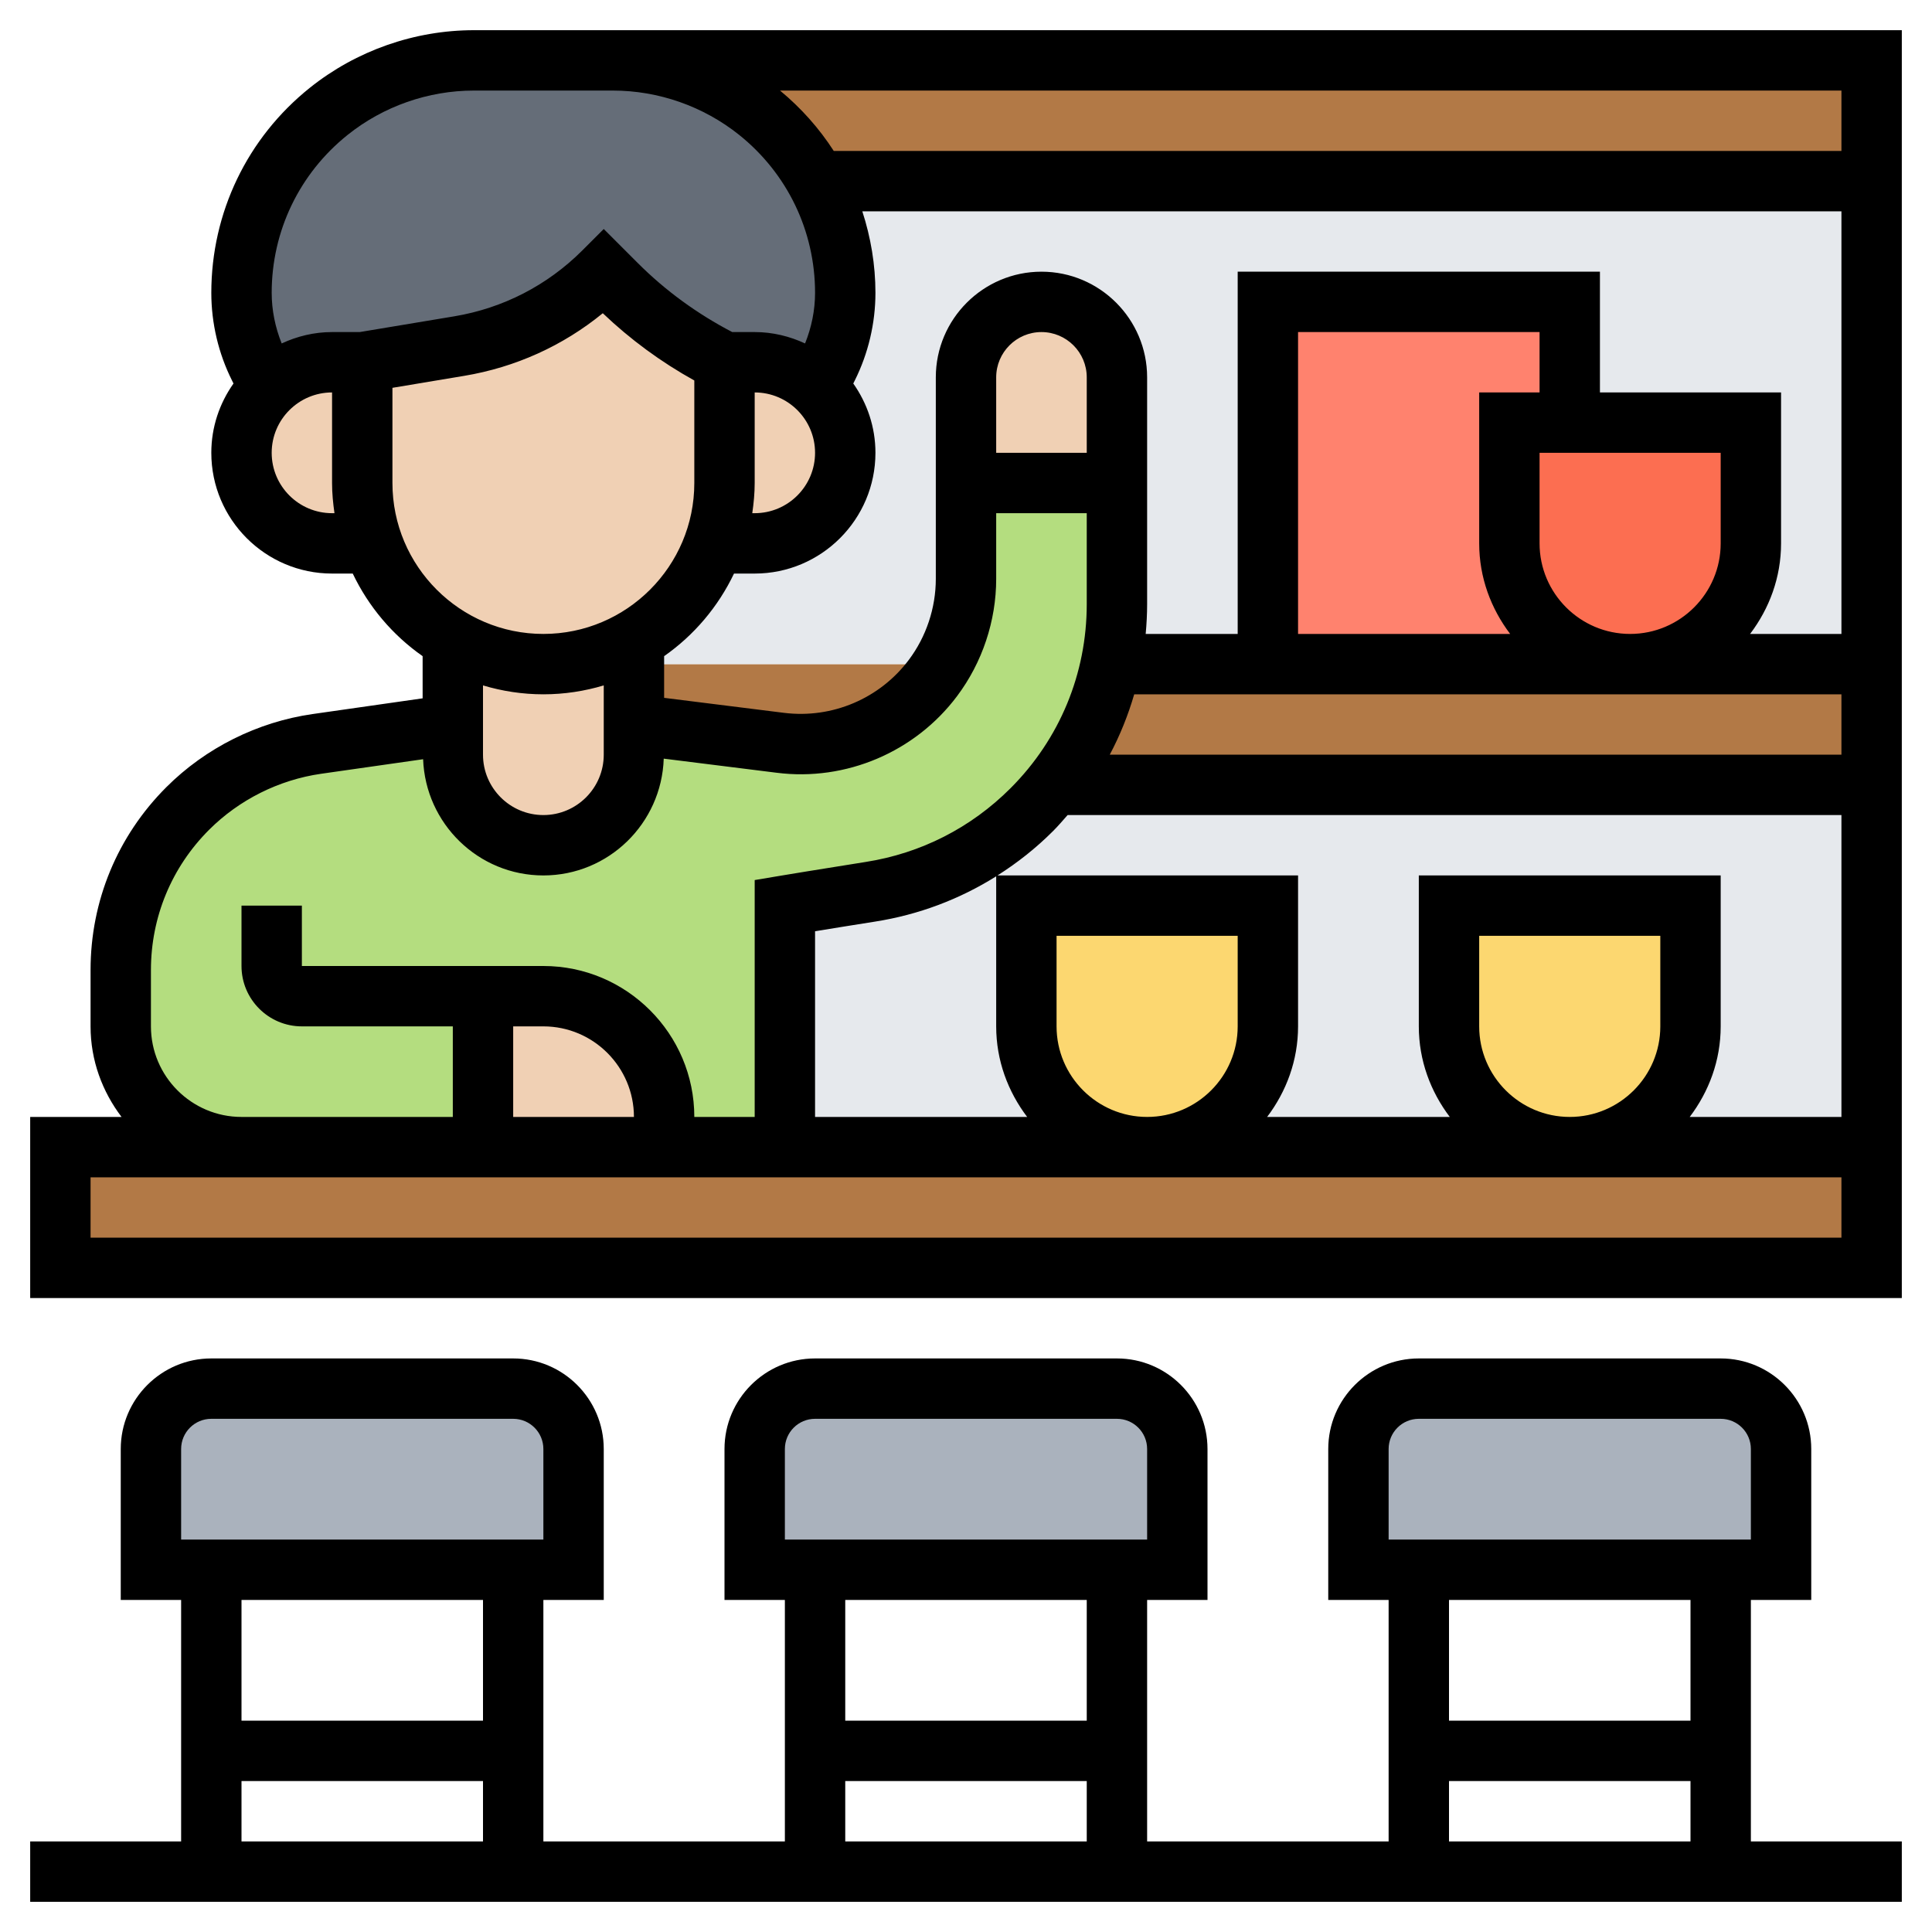 <svg id="Layer_5" enable-background="new 0 0 64 64" height="512" viewBox="0 0 64 64" width="512" xmlns="http://www.w3.org/2000/svg"><g><g><g><path d="m21 22h41v4h-41z" fill="#b27946"/></g><g><path d="m26 38h12 14 10v4h-60v-4h6 8 6z" fill="#b27946"/></g><g><path d="m26 26h36v12h-36z" fill="#e6e9ed"/></g><g><path d="m21 6h41v16h-41z" fill="#e6e9ed"/></g><g><path d="m62 2v4h-34.94c-.49-.88-1.15-1.67-1.95-2.31-1.37-1.09-3.06-1.69-4.81-1.69z" fill="#b27946"/></g><g><path d="m54 22h-12v-12h10v4h-2v4c0 2.21 1.79 4 4 4z" fill="#ff826e"/></g><g><path d="m58 14v4c0 2.21-1.79 4-4 4s-4-1.79-4-4v-4h2z" fill="#fc6e51"/></g><g><path d="m59 48v4h-2-10-2v-4c0-1.1.9-2 2-2h10c1.1 0 2 .9 2 2z" fill="#aab2bd"/></g><g><path d="m56 30v4c0 2.21-1.79 4-4 4s-4-1.79-4-4v-4z" fill="#fcd770"/></g><g><path d="m42 30v4c0 2.21-1.79 4-4 4s-4-1.79-4-4v-4z" fill="#fcd770"/></g><g><path d="m39 48v4h-2-10-2v-4c0-1.1.9-2 2-2h10c1.1 0 2 .9 2 2z" fill="#aab2bd"/></g><g><path d="m16 33v5h-8c-2.21 0-4-1.79-4-4v-1.87c0-2 .8-3.93 2.22-5.35 1.15-1.15 2.66-1.91 4.28-2.14l4.5-.64v1c0 1.66 1.34 3 3 3 .83 0 1.58-.34 2.12-.88s.88-1.29.88-2.12v-1l4.85.61c1.95.24 3.88-.58 5.06-2.15.71-.95 1.09-2.1 1.09-3.28v-3.18h5v4.01c0 .67-.07 1.34-.2 1.99h-.01c-.3 1.46-.95 2.83-1.88 4-.23.29-.47.56-.73.82-1.45 1.45-3.32 2.4-5.35 2.72-1.43.23-2.83.46-2.83.46v8h-4v-1c0-2.21-1.79-4-4-4z" fill="#b4dd7f"/></g><g><path d="m37 12.5v3.5h-5v-3.5c0-1.38 1.12-2.5 2.5-2.5.69 0 1.32.28 1.77.73s.73 1.08.73 1.77z" fill="#f0d0b4"/></g><g><path d="m27.06 6c.06.12.12.24.18.36.5 1.03.76 2.17.76 3.34 0 .86-.2 1.7-.58 2.46l-.32.63-.04.04c-.53-.51-1.26-.83-2.06-.83h-1c-1.32-.66-2.53-1.53-3.58-2.58l-.42-.42c-1.3 1.3-2.98 2.16-4.79 2.46l-3.21.54h-1c-.8 0-1.53.32-2.06.83l-.04-.04-.32-.63c-.38-.76-.58-1.6-.58-2.46 0-1.17.26-2.31.76-3.34.49-1.02 1.22-1.94 2.13-2.67 1.37-1.09 3.06-1.69 4.81-1.69h4.3.3c1.75 0 3.44.6 4.81 1.69.8.64 1.46 1.43 1.95 2.31z" fill="#656d78"/></g><g><path d="m27.06 12.83c.58.54.94 1.31.94 2.17 0 .83-.34 1.58-.88 2.12s-1.29.88-2.12.88h-1.35c.23-.63.35-1.3.35-2v-4h1c.8 0 1.53.32 2.06.83z" fill="#f0d0b4"/></g><g><path d="m23.65 18c-.47 1.36-1.43 2.5-2.67 3.21-.87.5-1.89.79-2.98.79-1.1 0-2.12-.29-3-.81-1.23-.71-2.18-1.84-2.65-3.19-.23-.63-.35-1.3-.35-2v-4l3.21-.54c1.81-.3 3.49-1.16 4.79-2.46l.42.42c1.05 1.05 2.26 1.92 3.58 2.58v4c0 .7-.12 1.37-.35 2z" fill="#f0d0b4"/></g><g><path d="m22 37v1h-6v-5h2c2.21 0 4 1.79 4 4z" fill="#f0d0b4"/></g><g><path d="m21 24v1c0 .83-.34 1.58-.88 2.12s-1.29.88-2.12.88c-1.66 0-3-1.34-3-3v-1-2.81c.88.52 1.9.81 3 .81 1.09 0 2.11-.29 2.98-.79l.02.03z" fill="#f0d0b4"/></g><g><path d="m19 48v4h-2-10-2v-4c0-1.1.9-2 2-2h10c1.1 0 2 .9 2 2z" fill="#aab2bd"/></g><g><path d="m12.35 18h-1.35c-.83 0-1.58-.34-2.12-.88s-.88-1.29-.88-2.12c0-.86.36-1.63.94-2.17.53-.51 1.26-.83 2.06-.83h1v4c0 .7.12 1.37.35 2z" fill="#f0d0b4"/></g></g><g><path d="m58 53h2v-5c0-1.654-1.346-3-3-3h-10c-1.654 0-3 1.346-3 3v5h2v8h-8v-8h2v-5c0-1.654-1.346-3-3-3h-10c-1.654 0-3 1.346-3 3v5h2v8h-8v-8h2v-5c0-1.654-1.346-3-3-3h-10c-1.654 0-3 1.346-3 3v5h2v8h-5v2h62v-2h-5zm-12-5c0-.552.448-1 1-1h10c.552 0 1 .448 1 1v3h-12zm10 5v4h-8v-4zm-8 6h8v2h-8zm-22-11c0-.552.448-1 1-1h10c.552 0 1 .448 1 1v3h-12zm10 5v4h-8v-4zm-8 6h8v2h-8zm-22-11c0-.552.448-1 1-1h10c.552 0 1 .448 1 1v3h-12zm10 5v4h-8v-4zm-8 6h8v2h-8z"/><path d="m20.299 1h-.299-4.299c-1.968 0-3.898.677-5.436 1.907-2.075 1.66-3.265 4.137-3.265 6.795 0 1.003.237 2.008.687 2.906l.048.096c-.46.651-.735 1.44-.735 2.296 0 2.206 1.794 4 4 4h.685c.525 1.1 1.324 2.043 2.315 2.736v1.397l-3.645.521c-1.823.261-3.545 1.122-4.846 2.423-1.617 1.617-2.509 3.768-2.509 6.057v1.866c0 1.13.391 2.162 1.026 3h-3.026v6h62v-5-1-36zm40.701 24h-24.238c.339-.637.608-1.307.81-2h23.428zm-25-10h-3v-2.5c0-.827.673-1.5 1.5-1.5s1.5.673 1.5 1.5zm21 3c0 1.654-1.346 3-3 3s-3-1.346-3-3v-3h6zm-6-5h-2v5c0 1.13.391 2.162 1.026 3h-7.026v-10h8zm10 8h-3.026c.635-.838 1.026-1.87 1.026-3v-5h-6v-4h-12v12h-3.048c.03-.326.048-.655.048-.987v-7.513c0-1.93-1.57-3.5-3.5-3.5s-3.5 1.57-3.5 3.5v6.676c0 .962-.317 1.915-.895 2.684-.96 1.28-2.538 1.952-4.133 1.754l-3.972-.497v-1.381c.991-.693 1.79-1.636 2.315-2.736h.685c2.206 0 4-1.794 4-4 0-.856-.275-1.645-.734-2.296l.048-.096c.449-.898.686-1.903.686-2.906 0-.933-.155-1.841-.435-2.702h32.435zm-36-5v-3c1.103 0 2 .897 2 2s-.897 2-2 2h-.08c.047-.328.08-.66.08-1zm36-11h-33.381c-.48-.745-1.078-1.419-1.78-2h35.161zm-49.484-.532c1.183-.947 2.67-1.468 4.185-1.468h4.299.299c1.516 0 3.002.521 4.186 1.468 1.598 1.28 2.515 3.187 2.515 5.234 0 .572-.117 1.143-.331 1.675-.509-.236-1.071-.377-1.669-.377h-.744c-1.155-.602-2.209-1.367-3.13-2.288l-1.126-1.126-.707.707c-1.16 1.16-2.629 1.916-4.247 2.186l-3.129.521h-.917c-.598 0-1.16.141-1.669.377-.214-.533-.331-1.103-.331-1.675 0-2.047.917-3.954 2.516-5.234zm-.516 12.532c-1.103 0-2-.897-2-2s.897-2 2-2v3c0 .34.033.672.08 1zm2-1v-3.153l2.374-.396c1.702-.284 3.272-.995 4.594-2.075.912.87 1.93 1.617 3.032 2.228v3.396c0 2.757-2.243 5-5 5s-5-2.243-5-5zm5 7c.695 0 1.366-.105 2-.295v1.295.883.117c0 1.103-.897 2-2 2s-2-.897-2-2v-.133-.867-1.295c.634.19 1.305.295 2 .295zm-13 11v-1.866c0-1.754.684-3.404 1.924-4.644.998-.998 2.317-1.658 3.715-1.858l3.377-.482c.08 2.135 1.83 3.85 3.984 3.85 2.161 0 3.916-1.725 3.987-3.869l3.738.467c2.293.292 4.591-.685 5.98-2.539.835-1.112 1.295-2.491 1.295-3.883v-2.176h3v3.013c0 2.304-.897 4.47-2.526 6.099-1.31 1.31-2.968 2.154-4.795 2.441-1.438.226-2.843.46-2.843.46l-.836.14v7.847h-2c0-2.757-2.243-5-5-5h-8v-2h-2v2c0 1.103.897 2 2 2h5v3h-7c-1.654 0-3-1.346-3-3zm30 0v-3h6v3c0 1.654-1.346 3-3 3s-3-1.346-3-3zm-2-4.971v4.971c0 1.13.391 2.162 1.026 3h-7.026v-6.151c.532-.087 1.257-.205 1.989-.32 1.443-.227 2.798-.739 4.011-1.5zm-15 4.971c1.654 0 3 1.346 3 3h-4v-3zm43 7h-58v-2h5 15 38zm-12-7v-3h6v3c0 1.654-1.346 3-3 3s-3-1.346-3-3zm6.974 3c.635-.838 1.026-1.87 1.026-3v-5h-10v5c0 1.13.391 2.162 1.026 3h-6.051c.634-.838 1.025-1.87 1.025-3v-5h-9.957c.661-.419 1.281-.909 1.845-1.474.169-.169.322-.349.478-.526h25.634v10z"/></g></g></svg>